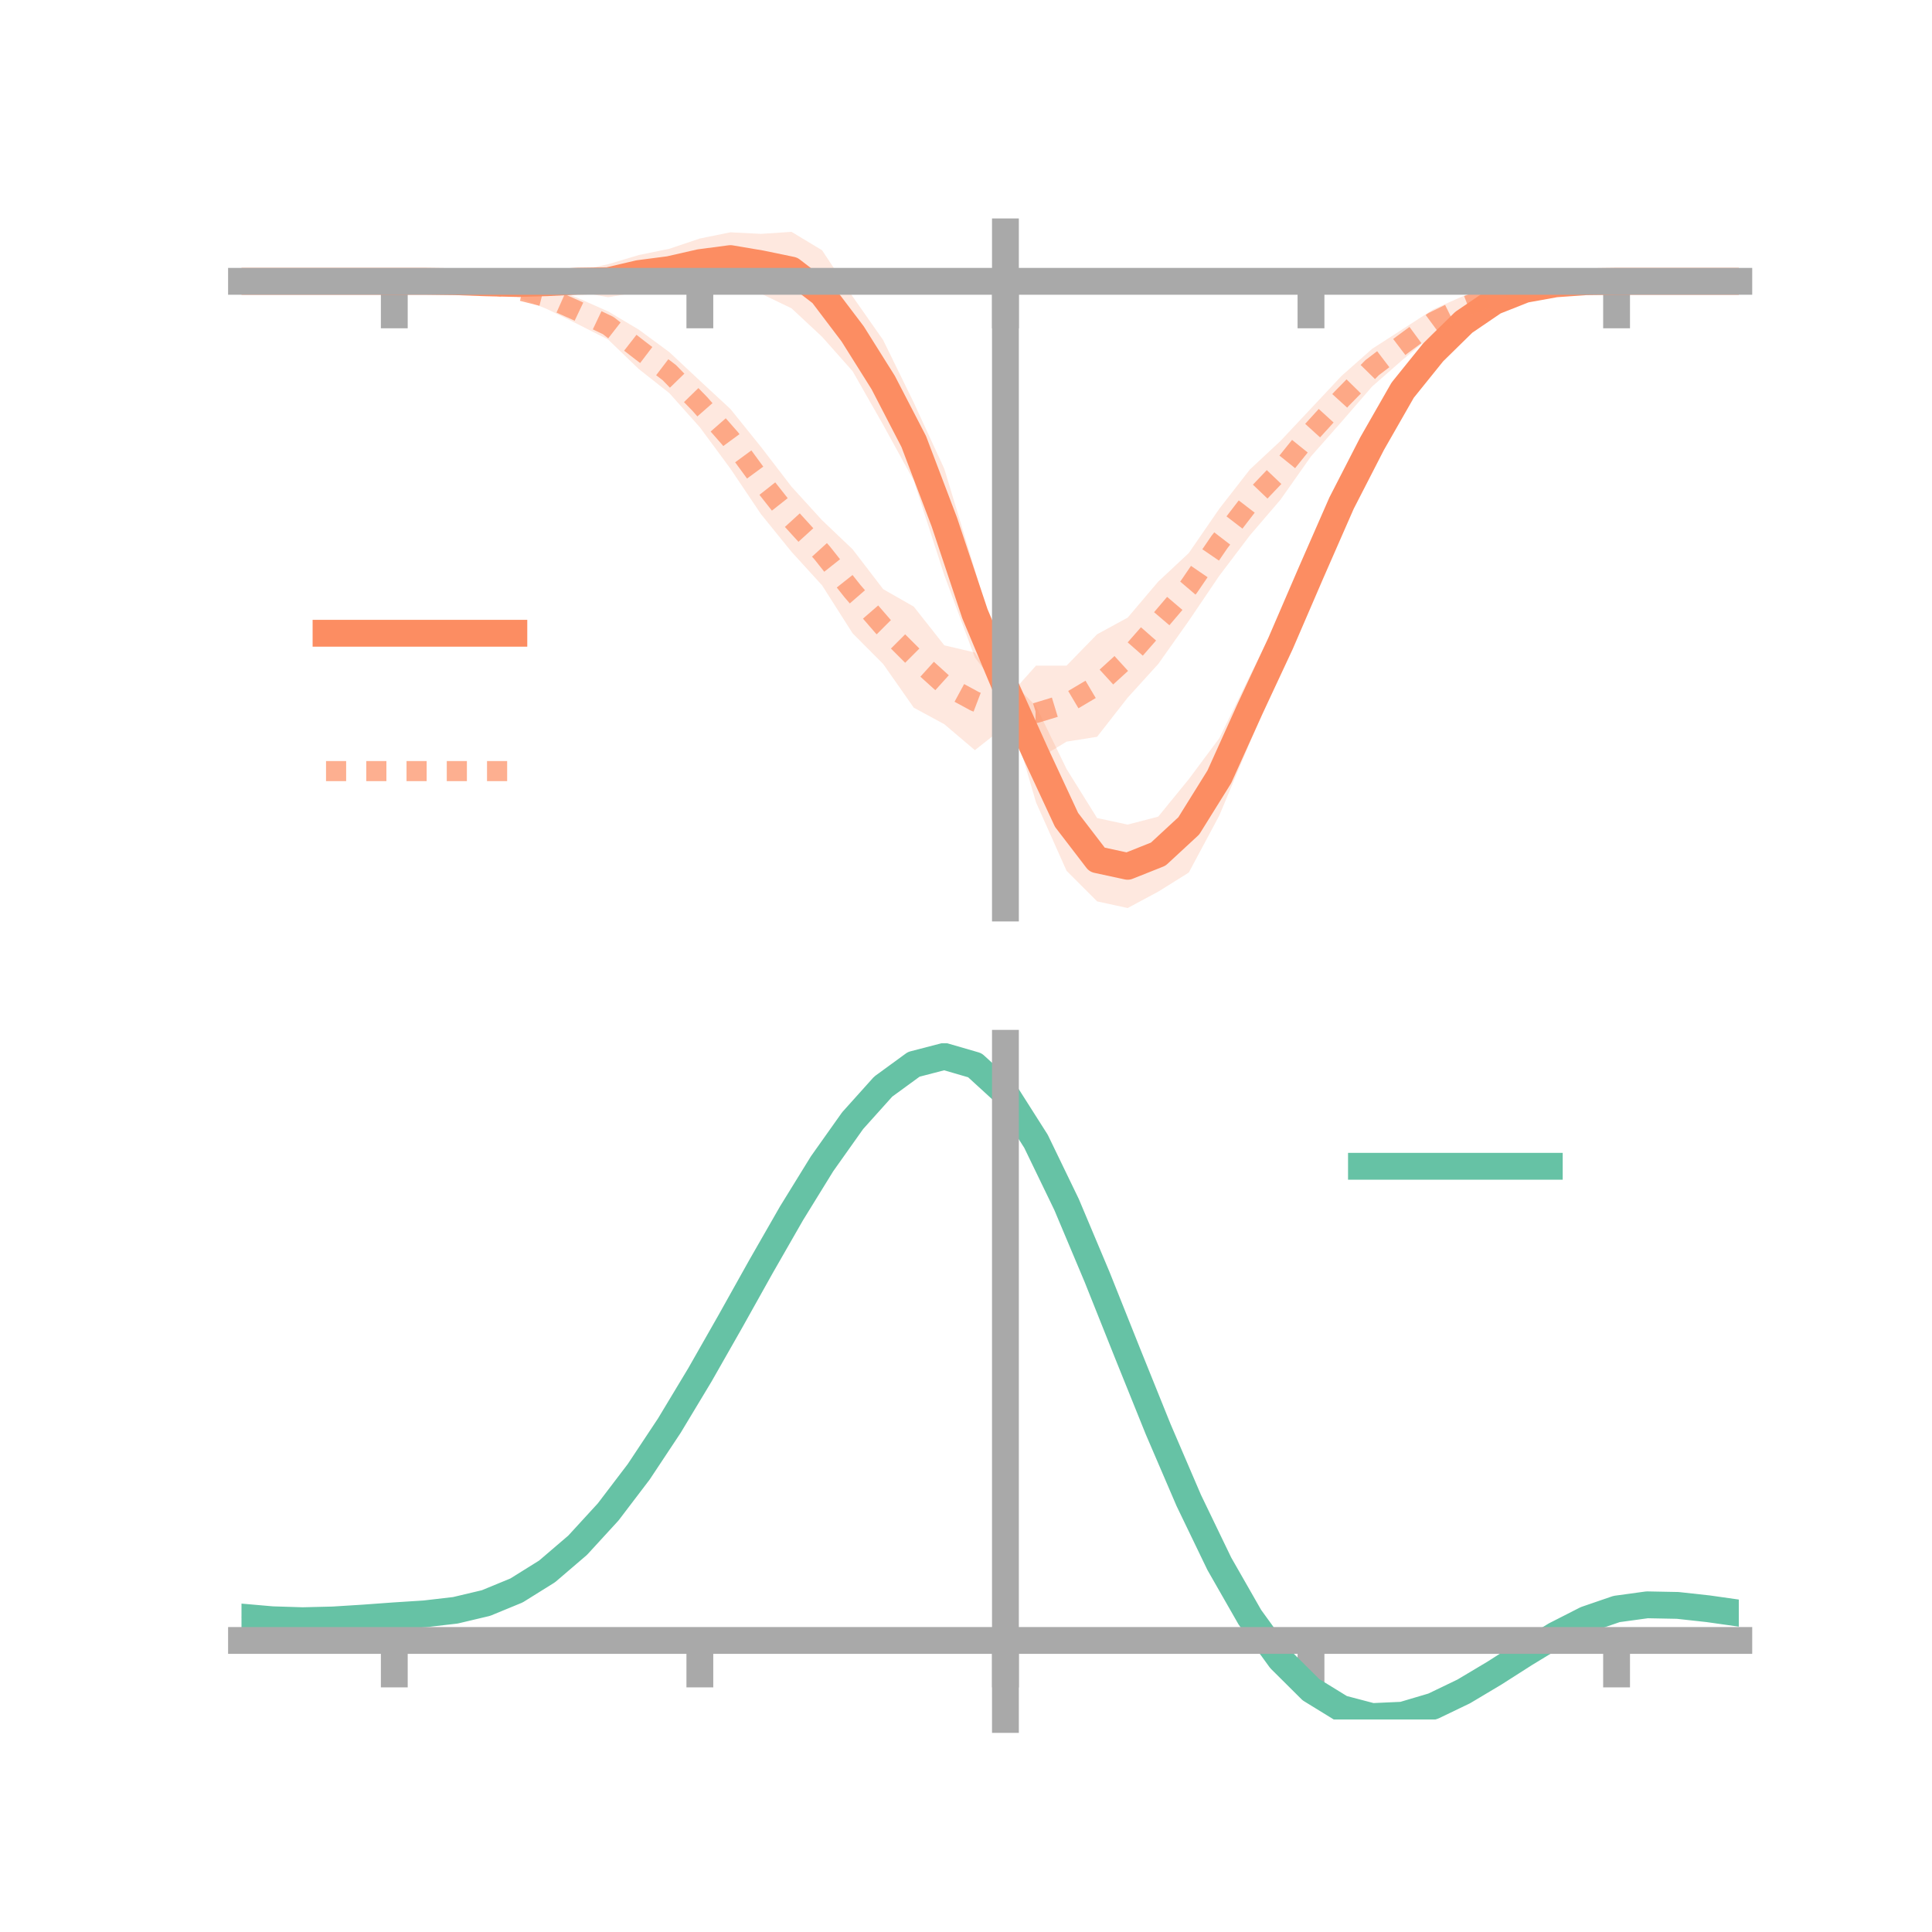 <?xml version="1.0" encoding="utf-8" standalone="no"?>
<!DOCTYPE svg PUBLIC "-//W3C//DTD SVG 1.1//EN"
  "http://www.w3.org/Graphics/SVG/1.1/DTD/svg11.dtd">
<!-- Created with matplotlib (https://matplotlib.org/) -->
<svg height="144pt" version="1.1" viewBox="0 0 144 144" width="144pt" xmlns="http://www.w3.org/2000/svg" xmlns:xlink="http://www.w3.org/1999/xlink">
 <defs>
  <style type="text/css">*{stroke-linecap:butt;stroke-linejoin:round;}</style>
 </defs>
 <g id="figure_1">
  <g id="patch_1">
   <path d="M 0 144 
L 144 144 
L 144 0 
L 0 0 
z
" style="fill:none;"/>
  </g>
  <g id="axes_1">
   <g id="patch_2">
    <path d="M 18 67.68 
L 129.6 67.68 
L 129.6 17.28 
L 18 17.28 
z
" style="fill:none;"/>
   </g>
   <g id="PolyCollection_1">
    <path clip-path="url(#p6fd6b68776)" d="M 18 20.968 
L 18 20.968 
L 20.278 20.968 
L 22.555 20.968 
L 24.833 20.968 
L 27.11 20.968 
L 29.388 20.968 
L 31.665 20.916 
L 33.943 20.839 
L 36.22 20.759 
L 38.498 20.634 
L 40.776 20.379 
L 43.053 20.186 
L 45.331 19.692 
L 47.608 19.009 
L 49.886 18.543 
L 52.163 17.777 
L 54.441 17.315 
L 56.718 17.431 
L 58.996 17.28 
L 61.273 18.653 
L 63.551 22.101 
L 65.829 25.353 
L 68.106 30.005 
L 70.384 34.945 
L 72.661 42.471 
L 74.939 50.33 
L 77.216 52.627 
L 79.494 57.314 
L 81.771 60.973 
L 84.049 61.46 
L 86.327 60.867 
L 88.604 58.077 
L 90.882 55.019 
L 93.159 50.363 
L 95.437 45.809 
L 97.714 40.518 
L 99.992 35.875 
L 102.269 31.577 
L 104.547 27.81 
L 106.824 25.345 
L 109.102 23.362 
L 111.38 21.987 
L 113.657 21.266 
L 115.935 21.001 
L 118.212 20.941 
L 120.49 20.968 
L 122.767 20.968 
L 125.045 20.968 
L 127.322 20.968 
L 129.6 20.968 
L 129.6 20.968 
L 129.6 20.968 
L 127.322 20.968 
L 125.045 20.968 
L 122.767 20.968 
L 120.49 20.969 
L 118.212 21.051 
L 115.935 21.313 
L 113.657 21.872 
L 111.38 22.951 
L 109.102 24.679 
L 106.824 27.165 
L 104.547 30.351 
L 102.269 34.552 
L 99.992 39.12 
L 97.714 44.872 
L 95.437 50.139 
L 93.159 55.346 
L 90.882 60.779 
L 88.604 65.037 
L 86.327 66.459 
L 84.049 67.68 
L 81.771 67.183 
L 79.494 64.903 
L 77.216 59.796 
L 74.939 52.002 
L 72.661 49.004 
L 70.384 42.872 
L 68.106 35.819 
L 65.829 31.673 
L 63.551 27.67 
L 61.273 25.104 
L 58.996 22.98 
L 56.718 21.884 
L 54.441 21.231 
L 52.163 21.369 
L 49.886 21.641 
L 47.608 21.768 
L 45.331 22.154 
L 43.053 21.731 
L 40.776 21.763 
L 38.498 21.63 
L 36.22 21.398 
L 33.943 21.152 
L 31.665 21.02 
L 29.388 20.968 
L 27.11 20.968 
L 24.833 20.968 
L 22.555 20.968 
L 20.278 20.968 
L 18 20.968 
z
" style="fill:#fc8d62;fill-opacity:0.2;"/>
   </g>
   <g id="PolyCollection_2">
    <path clip-path="url(#p6fd6b68776)" d="M 18 20.968 
L 18 20.968 
L 20.278 20.968 
L 22.555 20.968 
L 24.833 20.968 
L 27.11 20.968 
L 29.388 20.968 
L 31.665 20.892 
L 33.943 20.831 
L 36.22 20.808 
L 38.498 21.044 
L 40.776 21.289 
L 43.053 22.203 
L 45.331 23.214 
L 47.608 24.566 
L 49.886 26.244 
L 52.163 28.375 
L 54.441 30.483 
L 56.718 33.309 
L 58.996 36.276 
L 61.273 38.775 
L 63.551 40.944 
L 65.829 43.915 
L 68.106 45.213 
L 70.384 48.1 
L 72.661 48.633 
L 74.939 52.166 
L 77.216 49.614 
L 79.494 49.613 
L 81.771 47.276 
L 84.049 46.036 
L 86.327 43.35 
L 88.604 41.222 
L 90.882 37.916 
L 93.159 34.992 
L 95.437 32.868 
L 97.714 30.446 
L 99.992 28.016 
L 102.269 26.001 
L 104.547 24.533 
L 106.824 23.062 
L 109.102 22.045 
L 111.38 21.458 
L 113.657 21.189 
L 115.935 20.926 
L 118.212 20.932 
L 120.49 20.968 
L 122.767 20.968 
L 125.045 20.968 
L 127.322 20.968 
L 129.6 20.968 
L 129.6 20.968 
L 129.6 20.968 
L 127.322 20.968 
L 125.045 20.968 
L 122.767 20.968 
L 120.49 20.968 
L 118.212 21.077 
L 115.935 21.32 
L 113.657 21.866 
L 111.38 22.526 
L 109.102 23.713 
L 106.824 24.928 
L 104.547 26.811 
L 102.269 28.809 
L 99.992 31.436 
L 97.714 34.015 
L 95.437 37.248 
L 93.159 39.904 
L 90.882 42.91 
L 88.604 46.275 
L 86.327 49.493 
L 84.049 52 
L 81.771 54.916 
L 79.494 55.278 
L 77.216 56.663 
L 74.939 54.12 
L 72.661 55.913 
L 70.384 53.979 
L 68.106 52.745 
L 65.829 49.493 
L 63.551 47.206 
L 61.273 43.629 
L 58.996 41.131 
L 56.718 38.32 
L 54.441 34.932 
L 52.163 31.847 
L 49.886 29.299 
L 47.608 27.504 
L 45.331 25.311 
L 43.053 24.156 
L 40.776 23.037 
L 38.498 22.121 
L 36.22 21.466 
L 33.943 21.216 
L 31.665 21.038 
L 29.388 20.968 
L 27.11 20.968 
L 24.833 20.968 
L 22.555 20.968 
L 20.278 20.968 
L 18 20.968 
z
" style="fill:#fc8d62;fill-opacity:0.2;"/>
   </g>
   <g id="matplotlib.axis_1">
    <g id="xtick_1">
     <g id="line2d_1">
      <defs>
       <path d="M 0 0 
L 0 3.5 
" id="md83f3b1dfe" style="stroke:#a9a9a9;stroke-width:2;"/>
      </defs>
      <g>
       <use style="fill:#a9a9a9;stroke:#a9a9a9;stroke-width:2;" x="29.388" xlink:href="#md83f3b1dfe" y="20.968"/>
      </g>
     </g>
    </g>
    <g id="xtick_2">
     <g id="line2d_2">
      <g>
       <use style="fill:#a9a9a9;stroke:#a9a9a9;stroke-width:2;" x="52.163" xlink:href="#md83f3b1dfe" y="20.968"/>
      </g>
     </g>
    </g>
    <g id="xtick_3">
     <g id="line2d_3">
      <g>
       <use style="fill:#a9a9a9;stroke:#a9a9a9;stroke-width:2;" x="74.939" xlink:href="#md83f3b1dfe" y="20.968"/>
      </g>
     </g>
    </g>
    <g id="xtick_4">
     <g id="line2d_4">
      <g>
       <use style="fill:#a9a9a9;stroke:#a9a9a9;stroke-width:2;" x="97.714" xlink:href="#md83f3b1dfe" y="20.968"/>
      </g>
     </g>
    </g>
    <g id="xtick_5">
     <g id="line2d_5">
      <g>
       <use style="fill:#a9a9a9;stroke:#a9a9a9;stroke-width:2;" x="120.49" xlink:href="#md83f3b1dfe" y="20.968"/>
      </g>
     </g>
    </g>
   </g>
   <g id="matplotlib.axis_2"/>
   <g id="line2d_6">
    <path clip-path="url(#p6fd6b68776)" d="M 18 20.968 
L 20.278 20.968 
L 22.555 20.968 
L 24.833 20.968 
L 27.11 20.968 
L 29.388 20.968 
L 31.665 20.968 
L 33.943 20.996 
L 36.22 21.078 
L 38.498 21.132 
L 40.776 21.071 
L 43.053 20.958 
L 45.331 20.923 
L 47.608 20.389 
L 49.886 20.092 
L 52.163 19.573 
L 54.441 19.273 
L 56.718 19.658 
L 58.996 20.13 
L 61.273 21.878 
L 63.551 24.885 
L 65.829 28.513 
L 68.106 32.912 
L 70.384 38.909 
L 72.661 45.738 
L 74.939 51.166 
L 77.216 56.211 
L 79.494 61.109 
L 81.771 64.078 
L 84.049 64.57 
L 86.327 63.663 
L 88.604 61.557 
L 90.882 57.899 
L 93.159 52.854 
L 95.437 47.974 
L 97.714 42.695 
L 99.992 37.498 
L 102.269 33.064 
L 104.547 29.081 
L 106.824 26.255 
L 109.102 24.02 
L 111.38 22.469 
L 113.657 21.569 
L 115.935 21.157 
L 118.212 20.996 
L 120.49 20.968 
L 122.767 20.968 
L 125.045 20.968 
L 127.322 20.968 
L 129.6 20.968 
" style="fill:none;stroke:#fc8d62;stroke-linecap:square;stroke-width:2;"/>
   </g>
   <g id="line2d_7">
    <path clip-path="url(#p6fd6b68776)" d="M 18 20.968 
L 20.278 20.968 
L 22.555 20.968 
L 24.833 20.968 
L 27.11 20.968 
L 29.388 20.968 
L 31.665 20.965 
L 33.943 21.023 
L 36.22 21.137 
L 38.498 21.582 
L 40.776 22.163 
L 43.053 23.18 
L 45.331 24.263 
L 47.608 26.035 
L 49.886 27.772 
L 52.163 30.111 
L 54.441 32.708 
L 56.718 35.814 
L 58.996 38.703 
L 61.273 41.202 
L 63.551 44.075 
L 65.829 46.704 
L 68.106 48.979 
L 70.384 51.039 
L 72.661 52.273 
L 74.939 53.143 
L 77.216 53.139 
L 79.494 52.445 
L 81.771 51.096 
L 84.049 49.018 
L 86.327 46.422 
L 88.604 43.749 
L 90.882 40.413 
L 93.159 37.448 
L 95.437 35.058 
L 97.714 32.23 
L 99.992 29.726 
L 102.269 27.405 
L 104.547 25.672 
L 106.824 23.995 
L 109.102 22.879 
L 111.38 21.992 
L 113.657 21.527 
L 115.935 21.123 
L 118.212 21.004 
L 120.49 20.968 
L 122.767 20.968 
L 125.045 20.968 
L 127.322 20.968 
L 129.6 20.968 
" style="fill:none;stroke:#fc8d62;stroke-dasharray:1.5,1.5;stroke-dashoffset:0;stroke-opacity:0.7;stroke-width:1.5;"/>
   </g>
   <g id="patch_3">
    <path d="M 74.939 67.68 
L 74.939 17.28 
" style="fill:none;stroke:#a9a9a9;stroke-linecap:square;stroke-linejoin:miter;stroke-width:2;"/>
   </g>
   <g id="patch_4">
    <path d="M 129.6 67.68 
L 129.6 17.28 
" style="fill:none;"/>
   </g>
   <g id="patch_5">
    <path d="M 18 20.968 
L 129.6 20.968 
" style="fill:none;stroke:#a9a9a9;stroke-linecap:square;stroke-linejoin:miter;stroke-width:2;"/>
   </g>
   <g id="patch_6">
    <path d="M 18 17.28 
L 129.6 17.28 
" style="fill:none;"/>
   </g>
   <g id="legend_1">
    <g id="line2d_8">
     <path d="M 24.3 47.2 
L 38.3 47.2 
" style="fill:none;stroke:#fc8d62;stroke-linecap:square;stroke-width:2;"/>
    </g>
    <g id="line2d_9"/>
    <g id="text_1">
     <!--   -->
     <g transform="translate(43.9 49.65)scale(0.07 -0.07)">
      <defs>
       <path id="DejaVuSans-32"/>
      </defs>
      <use xlink:href="#DejaVuSans-32"/>
     </g>
    </g>
    <g id="line2d_10">
     <path d="M 24.3 57.474 
L 38.3 57.474 
" style="fill:none;stroke:#fc8d62;stroke-dasharray:1.5,1.5;stroke-dashoffset:0;stroke-opacity:0.7;stroke-width:1.5;"/>
    </g>
    <g id="line2d_11"/>
    <g id="text_2">
     <!--   -->
     <g transform="translate(43.9 59.924)scale(0.07 -0.07)">
      <use xlink:href="#DejaVuSans-32"/>
     </g>
    </g>
   </g>
  </g>
  <g id="axes_2">
   <g id="patch_7">
    <path d="M 18 128.16 
L 129.6 128.16 
L 129.6 77.76 
L 18 77.76 
z
" style="fill:none;"/>
   </g>
   <g id="PolyCollection_3">
    <path clip-path="url(#p4ba219708e)" d="M 18 120.567 
L 18 120.486 
L 20.278 120.695 
L 22.555 120.768 
L 24.833 120.706 
L 27.11 120.552 
L 29.388 120.378 
L 31.665 120.226 
L 33.943 119.956 
L 36.22 119.41 
L 38.498 118.46 
L 40.776 117.016 
L 43.053 115.026 
L 45.331 112.483 
L 47.608 109.418 
L 49.886 105.898 
L 52.163 102.024 
L 54.441 97.925 
L 56.718 93.755 
L 58.996 89.69 
L 61.273 85.918 
L 63.551 82.637 
L 65.829 80.052 
L 68.106 78.361 
L 70.384 77.76 
L 72.661 78.435 
L 74.939 80.552 
L 77.216 84.189 
L 79.494 88.971 
L 81.771 94.462 
L 84.049 100.257 
L 86.327 105.999 
L 88.604 111.389 
L 90.882 116.193 
L 93.159 120.24 
L 95.437 123.427 
L 97.714 125.714 
L 99.992 127.123 
L 102.269 127.723 
L 104.547 127.625 
L 106.824 126.961 
L 109.102 125.882 
L 111.38 124.549 
L 113.657 123.122 
L 115.935 121.76 
L 118.212 120.617 
L 120.49 119.841 
L 122.767 119.532 
L 125.045 119.582 
L 127.322 119.841 
L 129.6 120.177 
L 129.6 120.285 
L 129.6 120.285 
L 127.322 119.975 
L 125.045 119.735 
L 122.767 119.695 
L 120.49 120.01 
L 118.212 120.799 
L 115.935 121.976 
L 113.657 123.387 
L 111.38 124.868 
L 109.102 126.251 
L 106.824 127.367 
L 104.547 128.053 
L 102.269 128.16 
L 99.992 127.564 
L 97.714 126.173 
L 95.437 123.934 
L 93.159 120.838 
L 90.882 116.922 
L 88.604 112.28 
L 86.327 107.07 
L 84.049 101.514 
L 81.771 95.901 
L 79.494 90.576 
L 77.216 85.937 
L 74.939 82.409 
L 72.661 80.362 
L 70.384 79.714 
L 68.106 80.298 
L 65.829 81.929 
L 63.551 84.416 
L 61.273 87.563 
L 58.996 91.173 
L 56.718 95.058 
L 54.441 99.035 
L 52.163 102.939 
L 49.886 106.626 
L 47.608 109.976 
L 45.331 112.894 
L 43.053 115.322 
L 40.776 117.231 
L 38.498 118.627 
L 36.22 119.554 
L 33.943 120.088 
L 31.665 120.347 
L 29.388 120.488 
L 27.11 120.645 
L 24.833 120.779 
L 22.555 120.826 
L 20.278 120.756 
L 18 120.567 
z
" style="fill:#66c2a5;fill-opacity:0.2;"/>
   </g>
   <g id="matplotlib.axis_3">
    <g id="xtick_6">
     <g id="line2d_12">
      <g>
       <use style="fill:#a9a9a9;stroke:#a9a9a9;stroke-width:2;" x="29.388" xlink:href="#md83f3b1dfe" y="122.269"/>
      </g>
     </g>
    </g>
    <g id="xtick_7">
     <g id="line2d_13">
      <g>
       <use style="fill:#a9a9a9;stroke:#a9a9a9;stroke-width:2;" x="52.163" xlink:href="#md83f3b1dfe" y="122.269"/>
      </g>
     </g>
    </g>
    <g id="xtick_8">
     <g id="line2d_14">
      <g>
       <use style="fill:#a9a9a9;stroke:#a9a9a9;stroke-width:2;" x="74.939" xlink:href="#md83f3b1dfe" y="122.269"/>
      </g>
     </g>
    </g>
    <g id="xtick_9">
     <g id="line2d_15">
      <g>
       <use style="fill:#a9a9a9;stroke:#a9a9a9;stroke-width:2;" x="97.714" xlink:href="#md83f3b1dfe" y="122.269"/>
      </g>
     </g>
    </g>
    <g id="xtick_10">
     <g id="line2d_16">
      <g>
       <use style="fill:#a9a9a9;stroke:#a9a9a9;stroke-width:2;" x="120.49" xlink:href="#md83f3b1dfe" y="122.269"/>
      </g>
     </g>
    </g>
   </g>
   <g id="matplotlib.axis_4"/>
   <g id="line2d_17">
    <path clip-path="url(#p4ba219708e)" d="M 18 120.527 
L 20.278 120.726 
L 22.555 120.797 
L 24.833 120.742 
L 27.11 120.599 
L 29.388 120.433 
L 31.665 120.287 
L 33.943 120.022 
L 36.22 119.482 
L 38.498 118.544 
L 40.776 117.123 
L 43.053 115.174 
L 45.331 112.689 
L 47.608 109.697 
L 49.886 106.262 
L 52.163 102.481 
L 54.441 98.48 
L 56.718 94.406 
L 58.996 90.432 
L 61.273 86.74 
L 63.551 83.527 
L 65.829 80.99 
L 68.106 79.329 
L 70.384 78.737 
L 72.661 79.398 
L 74.939 81.48 
L 77.216 85.063 
L 79.494 89.773 
L 81.771 95.181 
L 84.049 100.886 
L 86.327 106.534 
L 88.604 111.835 
L 90.882 116.557 
L 93.159 120.539 
L 95.437 123.681 
L 97.714 125.944 
L 99.992 127.344 
L 102.269 127.942 
L 104.547 127.839 
L 106.824 127.164 
L 109.102 126.067 
L 111.38 124.708 
L 113.657 123.254 
L 115.935 121.868 
L 118.212 120.708 
L 120.49 119.926 
L 122.767 119.614 
L 125.045 119.658 
L 127.322 119.908 
L 129.6 120.231 
" style="fill:none;stroke:#66c2a5;stroke-linecap:square;stroke-width:2;"/>
   </g>
   <g id="patch_8">
    <path d="M 74.939 128.16 
L 74.939 77.76 
" style="fill:none;stroke:#a9a9a9;stroke-linecap:square;stroke-linejoin:miter;stroke-width:2;"/>
   </g>
   <g id="patch_9">
    <path d="M 129.6 128.16 
L 129.6 77.76 
" style="fill:none;"/>
   </g>
   <g id="patch_10">
    <path d="M 18 122.269 
L 129.6 122.269 
" style="fill:none;stroke:#a9a9a9;stroke-linecap:square;stroke-linejoin:miter;stroke-width:2;"/>
   </g>
   <g id="patch_11">
    <path d="M 18 77.76 
L 129.6 77.76 
" style="fill:none;"/>
   </g>
   <g id="legend_2">
    <g id="line2d_18">
     <path d="M 101.475 86.929 
L 115.475 86.929 
" style="fill:none;stroke:#66c2a5;stroke-linecap:square;stroke-width:2;"/>
    </g>
    <g id="line2d_19"/>
    <g id="text_3">
     <!--   -->
     <g transform="translate(121.075 89.379)scale(0.07 -0.07)">
      <use xlink:href="#DejaVuSans-32"/>
     </g>
    </g>
   </g>
  </g>
 </g>
 <defs>
  <clipPath id="p6fd6b68776">
   <rect height="50.4" width="111.6" x="18" y="17.28"/>
  </clipPath>
  <clipPath id="p4ba219708e">
   <rect height="50.4" width="111.6" x="18" y="77.76"/>
  </clipPath>
 </defs>
</svg>
